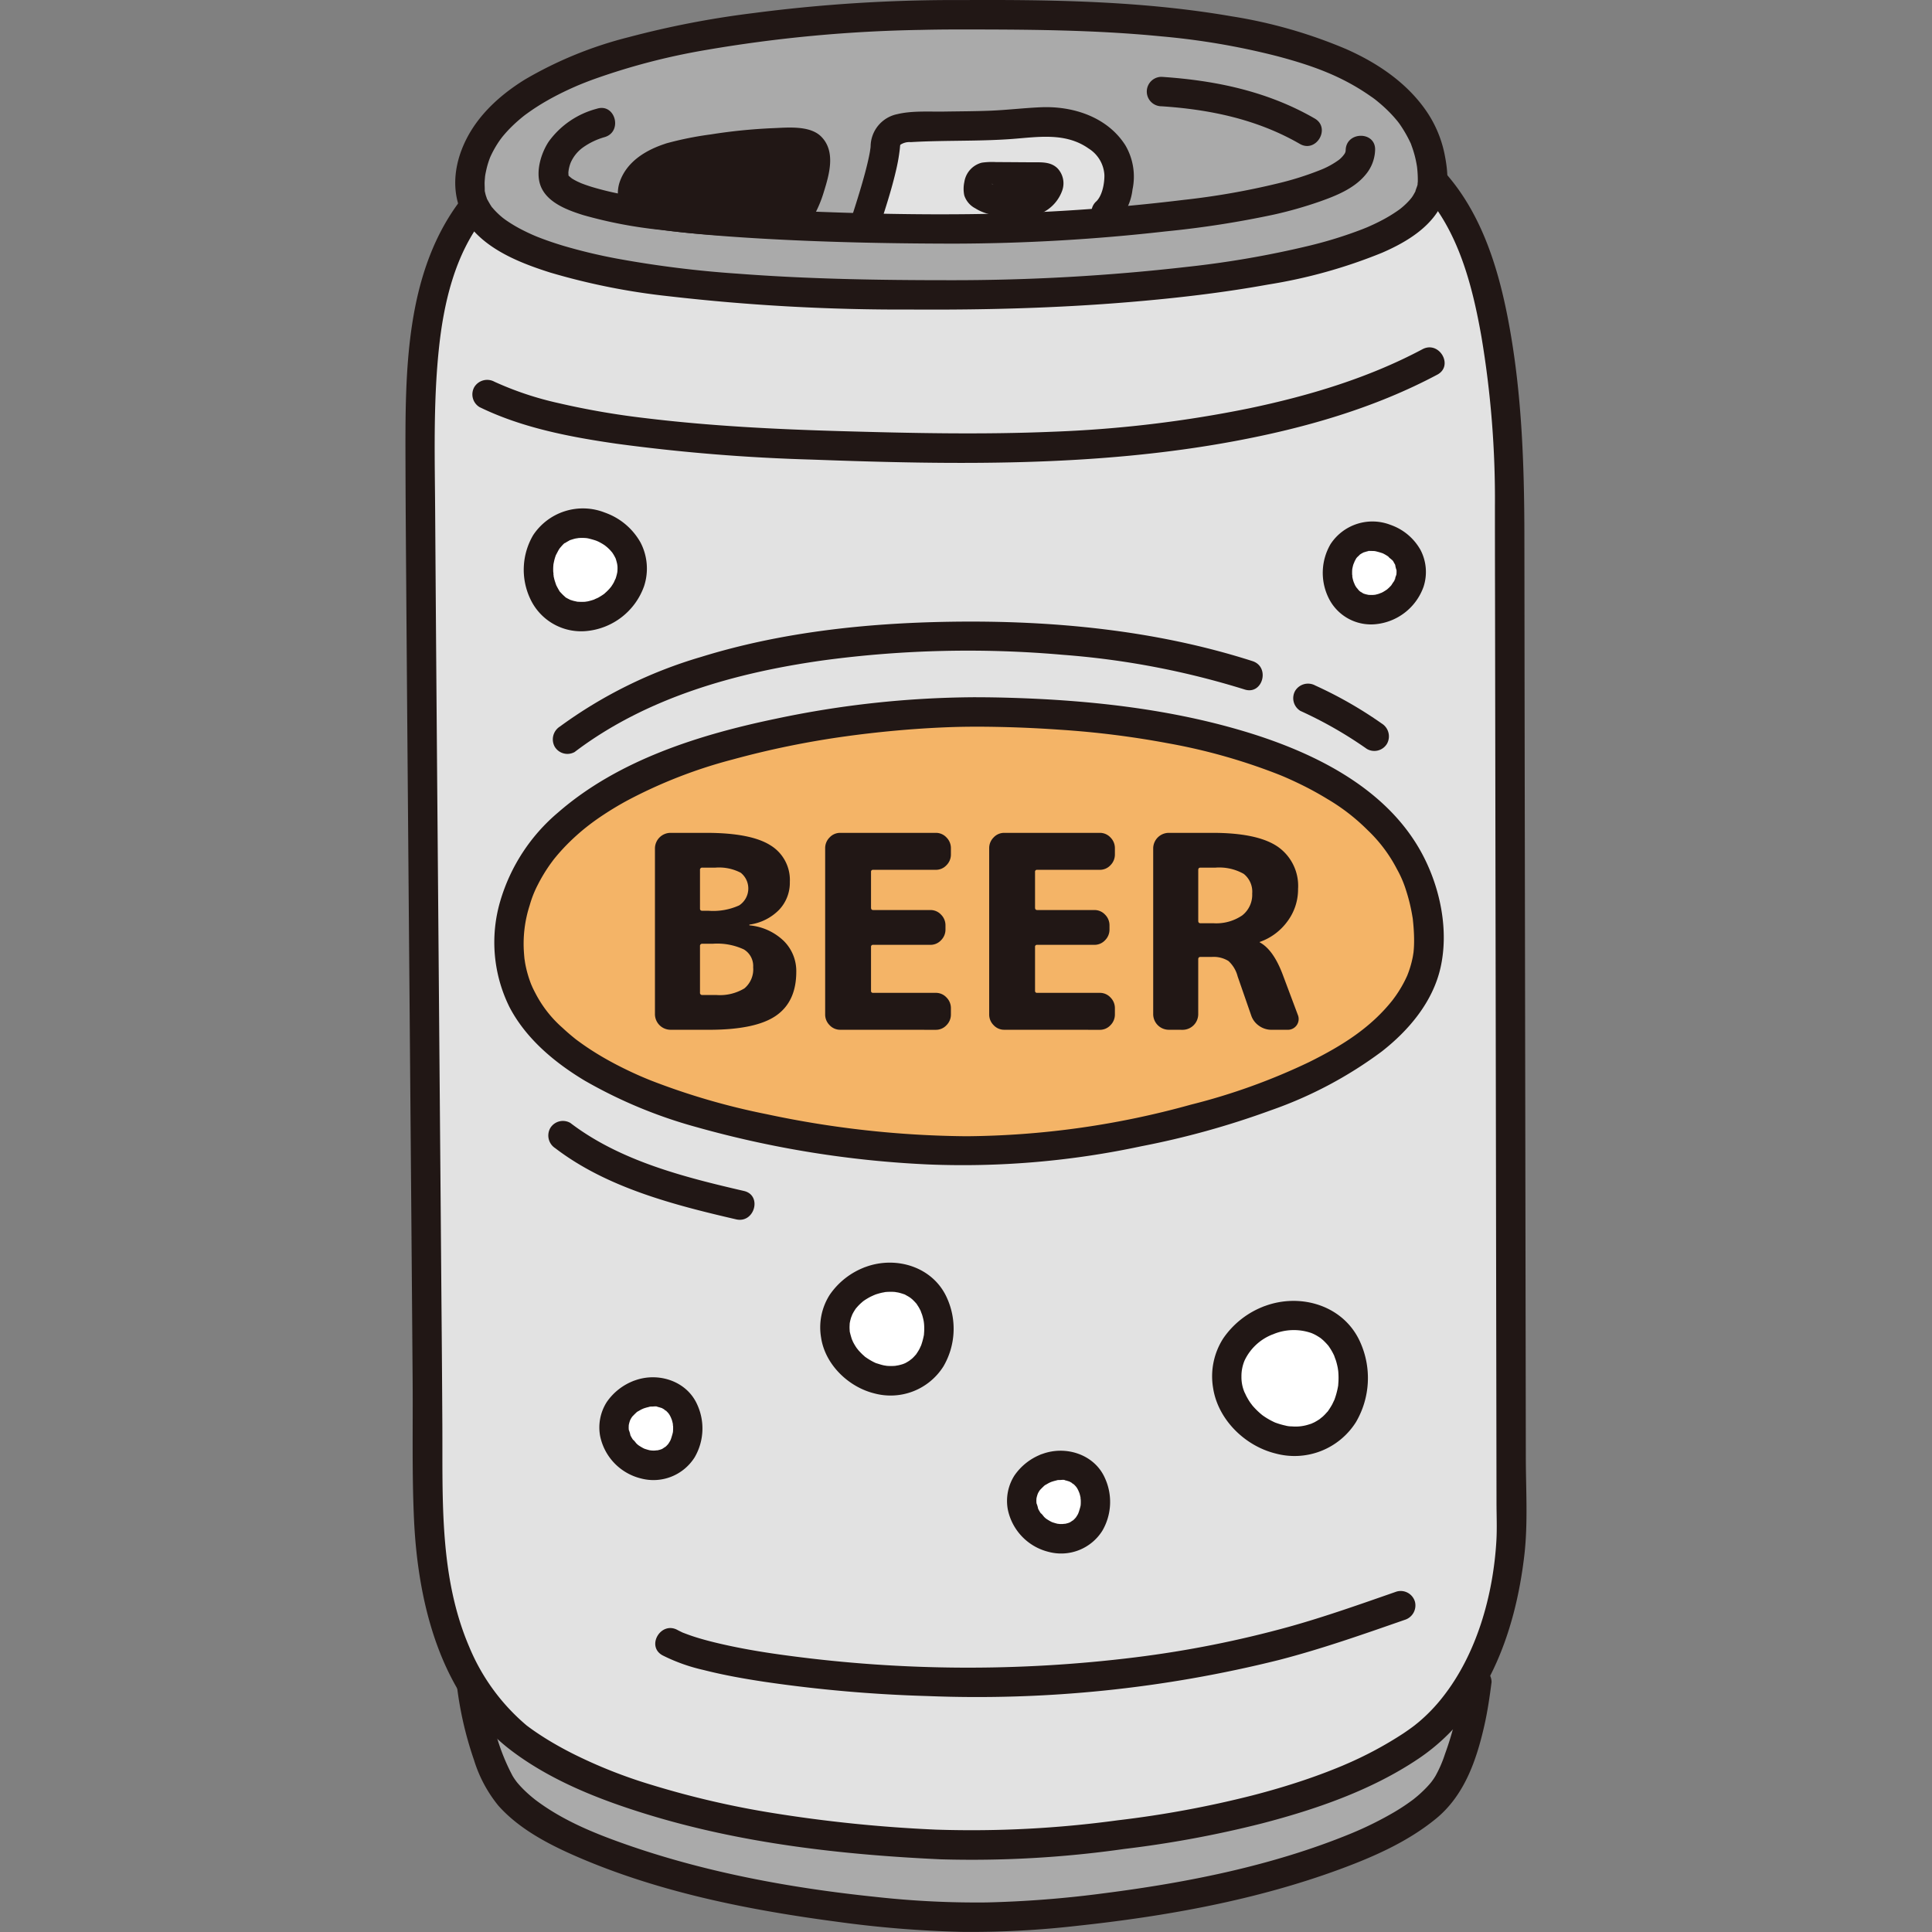 <!DOCTYPE svg PUBLIC "-//W3C//DTD SVG 1.1//EN" "http://www.w3.org/Graphics/SVG/1.1/DTD/svg11.dtd">
<!-- Uploaded to: SVG Repo, www.svgrepo.com, Transformed by: SVG Repo Mixer Tools -->
<svg width="800px" height="800px" viewBox="-66.13 0 315.112 315.112" xmlns="http://www.w3.org/2000/svg" fill="#000000">
<rect x="-66.13" y="0" width="315.112" height="315.112" fill="#808080" stroke="none"/>
<g id="SVGRepo_bgCarrier" stroke-width="0"/>
<g id="SVGRepo_tracerCarrier" stroke-linecap="round" stroke-linejoin="round"/>
<g id="SVGRepo_iconCarrier">
<defs>
<style>.a{fill:#aaa;}.b{fill:#211715;}.c{fill:#e2e2e2;}.d{fill:#f4b467;}.e{fill:#ffffff;}</style>
</defs>
<path class="a" d="M10.724,274.355a50.634,50.634,0,0,0,4.018,15.22c6.056,14.445,53.427,23.138,78,23.138s71.94-8.693,78-23.138a50.634,50.634,0,0,0,4.018-15.22"/>
<path class="b" d="M8.324,274.355a58.184,58.184,0,0,0,2.855,12.7,21.956,21.956,0,0,0,3.977,7.454c3.461,3.892,8.436,6.435,13.148,8.459,13.342,5.733,27.916,8.6,42.251,10.493a178.239,178.239,0,0,0,20.156,1.629,151.283,151.283,0,0,0,18.8-.981c14.476-1.549,29.173-4.177,42.872-9.225,5.537-2.041,11.086-4.483,15.687-8.246,4.648-3.8,6.62-9.548,7.912-15.26.524-2.319.861-4.671,1.166-7.027a2.411,2.411,0,0,0-2.4-2.4,2.461,2.461,0,0,0-2.4,2.4,52.7,52.7,0,0,1-2.808,11.764A19.85,19.85,0,0,1,168,289.657q-.173.288-.363.564c-.089.131-.511.685-.137.211-.3.38-.617.744-.95,1.094-.353.371-.724.726-1.1,1.067-.2.179-.4.353-.608.524-.106.088-.212.173-.318.26-.345.283.132-.1-.091.075a33.9,33.9,0,0,1-3.066,2.053,57.047,57.047,0,0,1-7.189,3.563c-12.724,5.225-26.621,7.983-40.218,9.723a176.333,176.333,0,0,1-19.191,1.5,149.808,149.808,0,0,1-18.179-.915c-13.839-1.439-27.834-4.021-40.976-8.671-5.087-1.8-10.24-3.921-14.647-7.32.346.266-.14-.118-.246-.206-.207-.17-.412-.345-.613-.523-.408-.361-.8-.738-1.179-1.133-.333-.35-.651-.715-.95-1.094.328.415-.027-.05-.138-.211q-.189-.276-.363-.564a33.495,33.495,0,0,1-3.275-9.2,60.292,60.292,0,0,1-1.075-6.1,2.478,2.478,0,0,0-2.4-2.4,2.413,2.413,0,0,0-2.4,2.4Z"/>
<path class="c" d="M11.267,33.6C2.406,44.438,2.406,61.526,2.406,74.71c0,15.939,1.225,150.161,1.225,160.651,0,10.387-.008,16.317,1.573,24.285s4.929,15.769,10.657,21.53c5.224,5.255,24.781,18.3,76.309,19.861,51.539-1.556,71.1-14.606,76.322-19.861,5.727-5.761,9.075-13.561,10.656-21.53a74.122,74.122,0,0,0,1.205-8.605v-2.763c0-8.641-.259-154.158-.259-166.165a162.663,162.663,0,0,0-2-26.138c-1.495-9.2-4.158-19.645-10.575-26.505"/>
<path class="b" d="M9.57,31.906c-9.832,12.2-9.6,29.13-9.563,44,.016,6.383.069,12.767.115,19.151q.114,15.766.245,31.532.15,18.519.306,37.036.145,17.6.291,35.2.108,13.234.208,26.469c.054,7.506-.123,15.051.224,22.545.636,13.721,4.343,28.9,15.8,37.627,6.49,4.94,14.4,8.045,22.13,10.427,15.47,4.767,31.829,6.622,47.945,7.364a176.3,176.3,0,0,0,29.96-1.688,176.989,176.989,0,0,0,22.429-4.158c8.869-2.306,17.944-5.431,25.6-10.59,11.034-7.436,15.758-20.418,17.236-33.2.6-5.194.247-10.65.239-15.876q-.018-12.806-.04-25.61-.029-16.971-.056-33.941l-.06-36.179q-.027-16.179-.052-32.358Q182.515,98.6,182.5,87.56c-.014-12.049-.426-24.064-2.752-35.93-1.68-8.568-4.51-17.314-10.532-23.857-2.1-2.278-5.484,1.123-3.394,3.394,5.914,6.425,8.207,15.431,9.682,23.811a159.628,159.628,0,0,1,2.191,27.588q0,7.621.019,15.242.021,13.957.044,27.913.027,17.316.056,34.632.03,17.632.059,35.264.024,15.124.049,30.249.015,9.569.029,19.138c0,2.077.1,4.2-.017,6.271-.517,8.894-3.194,18.5-8.788,25.566a27.454,27.454,0,0,1-3.848,4c-.215.181-.438.353-.654.533-.377.313.19-.141.087-.064-.142.105-.281.213-.423.318-.516.384-1.044.754-1.579,1.112a61.394,61.394,0,0,1-9.607,5.12c-.548.24-.118.055-.437.187q-.364.151-.729.3-.866.351-1.737.684-1.812.692-3.649,1.311c-2.793.943-5.625,1.771-8.48,2.506A169.538,169.538,0,0,1,116.2,296.89a176.651,176.651,0,0,1-29.677,1.525,230.028,230.028,0,0,1-26.826-2.745,146.44,146.44,0,0,1-19.616-4.576,79.753,79.753,0,0,1-12.857-5.105c-1.542-.782-3.054-1.624-4.518-2.544q-.912-.575-1.8-1.191-.386-.27-.765-.549c-.112-.083-.222-.168-.334-.25-.509-.374.18.151-.012-.008a33.544,33.544,0,0,1-9.389-12.832c-4.9-11.438-4.321-24.062-4.388-36.229q-.056-10.021-.146-20.043-.125-15.837-.259-31.676-.151-18.266-.3-36.532-.143-17.243-.279-34.486-.1-12.981-.187-25.962c-.054-8.829-.322-17.724.577-26.516C6.2,49.54,8.045,41.4,12.964,35.3a2.472,2.472,0,0,0,0-3.394,2.417,2.417,0,0,0-3.394,0Z"/>
<path class="a" d="M89.78,2.407C71.731,2.407,10.5,4.865,10.5,30.417,10.5,48.1,70.36,48.1,89.008,48.1c22.638,0,78.51-2.971,78.51-18.634C167.518,1.234,109.879,2.407,89.78,2.407Z"/>
<path class="b" d="M89.78.007A252.4,252.4,0,0,0,56.662,2.145,151.268,151.268,0,0,0,36.388,6.068a64.5,64.5,0,0,0-16.933,6.92c-4.44,2.756-8.371,6.452-10.278,11.41-1.7,4.413-1.483,9.229,1.638,12.906,3.17,3.735,8.265,5.714,12.8,7.151A109.319,109.319,0,0,0,42.9,48.311a330.6,330.6,0,0,0,39.38,2.175c11.966.082,23.919-.224,35.848-1.221,7.546-.631,15.091-1.5,22.545-2.85a84.319,84.319,0,0,0,18.636-5.2c4.1-1.781,8.5-4.423,10.115-8.84.835-2.29.515-4.969.044-7.3a19.141,19.141,0,0,0-3-7.02c-3.2-4.618-7.988-7.821-13.066-10.062a79.55,79.55,0,0,0-18.693-5.338C122.074.472,109.205.026,96.408,0,94.2,0,91.99.006,89.78.007c-3.088,0-3.093,4.8,0,4.8,11.18,0,22.359.027,33.5,1.124a118.138,118.138,0,0,1,18.944,3.242c5.612,1.491,10.461,3.2,15.206,6.531a12.436,12.436,0,0,1,1.186.892c.474.389.935.795,1.378,1.219s.852.846,1.25,1.295c.175.2.345.4.513.6,0,0,.4.507.178.219-.2-.259.129.176.165.227a20.577,20.577,0,0,1,1.8,3.1c.237.5-.058-.222.169.417.087.247.179.493.26.742a17.278,17.278,0,0,1,.487,1.832c.062.3.115.6.164.9.075.462.01.067,0-.023.016.138.033.277.045.415a17.536,17.536,0,0,1,.092,2.062c-.006.176-.034.356-.033.531,0-.722.041-.189-.03.076-.077.289-.547,1.44-.2.739a10.487,10.487,0,0,1-.556,1.014c-.116.178-.24.349-.365.52.366-.5-.012,0-.184.189a12.3,12.3,0,0,1-.99.974c-.162.143-.33.279-.5.418-.32.268.041-.029.092-.068q-.2.154-.412.3a23.634,23.634,0,0,1-2.843,1.716c-.539.28-1.088.544-1.642.794-.257.116-.515.23-.774.34.4-.168-.478.19-.636.252a69.208,69.208,0,0,1-8.456,2.637,157.94,157.94,0,0,1-20.152,3.5A335.6,335.6,0,0,1,88.706,45.7c-11.521,0-23.048-.184-34.539-1.066a174.127,174.127,0,0,1-19.616-2.444,87.354,87.354,0,0,1-8.672-2.064c-1.312-.392-2.612-.824-3.89-1.315-.261-.1-.52-.2-.78-.309-.428-.172-.081-.032,0,0q-.233-.1-.464-.2-.851-.377-1.679-.8A22.793,22.793,0,0,1,16.3,35.845c-.178-.126-.6-.458-.181-.122-.21-.167-.419-.337-.621-.514a12.725,12.725,0,0,1-.992-.965c-.15-.164-.289-.336-.435-.5.129.148.168.268-.1-.147-.228-.355-.426-.716-.633-1.081-.317-.559.08.369-.055-.116-.054-.2-.135-.384-.19-.579-.05-.175-.086-.352-.129-.528-.028-.11-.033-.226-.061-.335-.07-.272.006.575.026.16.023-.482-.037-.973-.013-1.459.013-.281.043-.56.064-.841.006-.085.061-.485.013-.14-.051.373.043-.243.057-.315.1-.5.208-1,.352-1.5q.114-.389.248-.769c.05-.14.106-.279.156-.42.154-.43-.125.266,0,0a16.813,16.813,0,0,1,1.656-2.9c.089-.125.533-.693.18-.252q.263-.329.538-.648.594-.686,1.246-1.318c.4-.389.813-.762,1.239-1.123q.345-.293.7-.574c.072-.057.361-.273,0,0,.165-.124.33-.247.5-.368a35.444,35.444,0,0,1,3.24-2.08c1.185-.677,2.4-1.294,3.643-1.866q.482-.222.967-.434c.181-.079.363-.159.546-.236-.1.041-.359.149.09-.036q1.014-.417,2.042-.8A107.589,107.589,0,0,1,48.943,8.165,228.4,228.4,0,0,1,84.1,4.877q2.838-.067,5.676-.07C92.869,4.806,92.874.006,89.78.007Z"/>
<path class="b" d="M123.314,17.333c7.915.519,15.633,2.135,22.562,6.139,2.68,1.548,5.1-2.6,2.423-4.145-7.679-4.437-16.216-6.219-24.985-6.794a2.4,2.4,0,1,0,0,4.8Z"/>
<path class="b" d="M12.1,66.408c6.957,3.39,14.755,4.87,22.358,5.967a300.891,300.891,0,0,0,31.879,2.587c22.981.847,46.223,1.214,68.921-3.016,11.4-2.124,22.765-5.368,33.038-10.84,2.727-1.453.305-5.6-2.423-4.145-8.795,4.685-18.46,7.577-28.179,9.621a196.044,196.044,0,0,1-32.082,3.833c-11.556.488-23.176.23-34.734-.1-10.617-.307-21.255-.839-31.8-2.123A127.6,127.6,0,0,1,25,65.756a52.516,52.516,0,0,1-10.481-3.493,2.463,2.463,0,0,0-3.284.861,2.423,2.423,0,0,0,.861,3.284Z"/>
<path class="c" d="M114.27,34.635c1.629-1.241,2.945-6.038,1.523-8.936s-4.462-4.733-7.6-5.481-6.751-.1-9.973.1c-6.857.41-10.412.111-16.7.52-1.521.1-3.228,1.084-3.238,2.608-.021,2.963-2.4,10.177-3.545,13.716"/>
<path class="b" d="M115.967,36.332a9.1,9.1,0,0,0,2.615-5.409,10.11,10.11,0,0,0-1.172-7.241c-2.935-4.6-8.507-6.406-13.732-6.19-2.814.116-5.611.461-8.428.567-2.466.092-4.934.1-7.4.138s-5.221-.159-7.623.419a5.428,5.428,0,0,0-4.358,5.236c-.008.151-.024.3-.041.454.047-.427-.065.393-.064.388-.094.542-.209,1.081-.332,1.617-.267,1.168-.581,2.325-.911,3.476-.649,2.26-1.374,4.5-2.095,6.733-.951,2.947,3.682,4.209,4.628,1.276,1.105-3.423,2.252-6.852,3.043-10.365.167-.743.31-1.49.416-2.245.057-.406.117-.814.147-1.223.042-.563.172-.474-.1-.235a2.65,2.65,0,0,1,1.847-.547q1.706-.1,3.415-.143c4.275-.116,8.554-.05,12.823-.351,4.377-.309,8.948-1.176,12.785,1.537A5.453,5.453,0,0,1,114,28.57c.016,1.6-.453,3.555-1.425,4.368a2.418,2.418,0,0,0,0,3.394,2.452,2.452,0,0,0,3.394,0Z"/>
<path class="b" d="M101.2,30.55a36.171,36.171,0,0,1-3.91-.1q-.144-.015-.288-.033l.352.045a3.21,3.21,0,0,0-.561-.1,7.939,7.939,0,0,1-.933-.254c-.274-.1-.33-.253.078.045-.133-.1-.318-.154-.461-.239a3.5,3.5,0,0,0-.32-.209q.472.377.19.138c-.063-.056-.123-.114-.182-.175l.618,1.059c-.061-.324.047.729.044.3,0-.1,0-.209,0-.314a1.169,1.169,0,0,0,.008-.144c-.028-.256-.026.474-.058.392-.039-.1.077-.289.088-.4.008-.074.129-.323-.052.1-.17.391-.072.146-.016.06.229-.352-.243.281-.143.173.182-.2-.5.317-.258.193.216-.11-.406.154-.345.134.1-.032.28-.051-.106,0-.469.057-.039.021.07.021,1.572-.011,3.146.012,4.718.022q1.2.008,2.4.013l1.11,0c.15,0,.3,0,.448,0a1.8,1.8,0,0,0,.22,0c.242-.025-.6-.091-.378-.048.4.078-.528-.293-.259-.123s-.5-.423-.282-.212c-.567-.542-.353-.507-.268-.334.046.092-.251-.64-.18-.429.121.364-.015-.706-.035-.31s.158-.6.053-.308a2.281,2.281,0,0,0-.062.233c-.1.415.137-.269.094-.212-.072.095-.119.224-.184.325-.026.04-.057.08-.081.121-.155.279.2-.251.2-.245-.025.094-.208.238-.278.308-.1.1-.227.184-.318.289-.02.024.467-.326.269-.208-.079.047-.152.107-.23.156-.127.08-.261.146-.393.218-.306.168.56-.179.1-.049-.146.041-.309.068-.451.117-.212.074.354-.041.345-.042a3.147,3.147,0,0,0-.362.019,2.4,2.4,0,0,0,0,4.8,6.422,6.422,0,0,0,5.9-4.242,3.546,3.546,0,0,0-.76-3.647c-1.091-1.072-2.552-.98-3.963-.985-1.384,0-2.769-.016-4.153-.024q-.954-.006-1.908-.009a11.533,11.533,0,0,0-2.335.1,3.847,3.847,0,0,0-2.836,3.144,5.3,5.3,0,0,0-.013,2.18,3.651,3.651,0,0,0,1.814,2.126c2.408,1.525,5.522,1.361,8.255,1.357a2.4,2.4,0,0,0,0-4.8Z"/>
<path class="b" d="M43.241,25.682c3.688-1.106,15.471-3,21.8-2.232,1.613.2,2.263,2.256,1.564,4.814-1.082,3.961-1.377,4.838-3.537,8.036-4.745-.052-16.948-.284-23.778-1.606a3.533,3.533,0,0,1-1.991-1.827c-.735-1.313.005-3.141.934-4.246A11.185,11.185,0,0,1,43.241,25.682Z"/>
<path class="b" d="M43.88,28a65.593,65.593,0,0,1,16.28-2.3,35.617,35.617,0,0,1,4.2.086c.411.037.425-.123.158-.03-.343.121.041-.417-.055.049-.041.2.014.981-.075,1.428a20.04,20.04,0,0,1-3.394,7.863L63.063,33.9c-5.355-.06-10.717-.217-16.056-.647-1.457-.118-2.913-.254-4.362-.439-.847-.108-2.309-.066-2.949-.641a.994.994,0,0,1-.289-.693,2.446,2.446,0,0,1,.755-1.425A8.411,8.411,0,0,1,43.88,28c2.937-.922,1.682-5.558-1.277-4.628-3.211,1.008-6.371,2.841-7.6,6.14a5.726,5.726,0,0,0,4.213,7.605,122.368,122.368,0,0,0,17.651,1.459q1.815.055,3.632.09c1.137.021,2.768.3,3.78-.29,1.079-.631,1.87-2.332,2.453-3.405a19.773,19.773,0,0,0,1.481-3.588c.888-2.853,2.034-6.666-.41-9.109-1.875-1.873-5.541-1.454-7.977-1.366a88.752,88.752,0,0,0-10.04,1.018A54.093,54.093,0,0,0,42.6,23.368C39.646,24.237,40.905,28.871,43.88,28Z"/>
<path class="b" d="M31.244,17.727a14.091,14.091,0,0,0-7.862,5.344c-1.253,1.877-2.143,4.812-1.407,7.042.951,2.882,4.409,4.152,7.026,4.971a73.125,73.125,0,0,0,12.744,2.421c5.365.674,10.762,1.085,16.159,1.4,10.489.606,21,.819,31.508.833a311.318,311.318,0,0,0,34.613-2,158.684,158.684,0,0,0,17.712-2.759,67.128,67.128,0,0,0,7.364-2.1c2.671-.939,5.635-2.124,7.485-4.372a6.547,6.547,0,0,0,1.567-4.044c.107-3.09-4.693-3.085-4.8,0a1.1,1.1,0,0,1-.186.625,4.513,4.513,0,0,1-.894.966,13.5,13.5,0,0,1-2.919,1.619,49.714,49.714,0,0,1-7.061,2.238,121.162,121.162,0,0,1-15.441,2.7A318.845,318.845,0,0,1,92.9,34.916c-9.438.136-18.9-.089-28.33-.484-9.742-.408-19.7-.911-29-2.7a48.561,48.561,0,0,1-5.2-1.253q-1.018-.315-2.007-.713c.615.248-.166-.084-.375-.188-.258-.13-.513-.268-.759-.419-.307-.19-.7-.632-.239-.133a4.036,4.036,0,0,0-.49-.462c-.32-.238.226.277.139.191a.753.753,0,0,1-.143-.226c-.185-.534.157.6.015-.012-.053-.231-.06.519.044.314.085-.167,0-.567.023-.761a5.736,5.736,0,0,1,.369-1.533,6.046,6.046,0,0,1,1.988-2.473,11.533,11.533,0,0,1,3.59-1.712c2.943-.908,1.688-5.543-1.276-4.629Z"/>
<path class="d" d="M92.643,116.122C75.4,116.122,16.9,121.414,16.9,154.3c0,27.712,57.189,33.415,75,33.415,21.627,0,75-9.616,75-34.157C166.909,118.912,111.843,116.122,92.643,116.122Z"/>
<path class="b" d="M92.643,113.722a159.515,159.515,0,0,0-32.149,3.488c-12.527,2.6-25.761,6.739-35.579,15.29a29.938,29.938,0,0,0-9.457,14.486,23.794,23.794,0,0,0,1.5,17.254c2.679,5.15,7.354,9.054,12.257,12a77.656,77.656,0,0,0,18.26,7.595,167.473,167.473,0,0,0,37.846,6.091A139.166,139.166,0,0,0,120,186.96a137.07,137.07,0,0,0,21.123-5.861,67.424,67.424,0,0,0,18.115-9.6c4.42-3.455,8.316-8.071,9.582-13.662,1.37-6.051-.019-12.864-2.853-18.3-5.906-11.33-18.626-17.244-30.347-20.6-11.861-3.4-24.335-4.731-36.638-5.116q-3.168-.1-6.337-.1c-3.089,0-3.094,4.8,0,4.8q7.074,0,14.139.5a147.408,147.408,0,0,1,17.51,2.193,95.354,95.354,0,0,1,18.342,5.195c.6.245.977.406,1.746.755q1.08.489,2.139,1.019,1.968.987,3.849,2.135a32.763,32.763,0,0,1,6.559,5.073,23.916,23.916,0,0,1,4.788,6.371,17.657,17.657,0,0,1,1.477,3.434,28.591,28.591,0,0,1,1.042,4.3,5.32,5.32,0,0,1,.095.717q.055.5.093,1.01c.064.847.1,1.7.085,2.55a16.924,16.924,0,0,1-.125,1.842c.067-.54-.042.209-.07.36q-.093.493-.216.98a16.633,16.633,0,0,1-.535,1.721c-.047.126-.1.25-.144.375-.231.6.134-.288-.031.075-.139.307-.282.612-.436.913q-.42.82-.916,1.6c-.167.264-.341.523-.519.779-.1.149-.648.876-.379.531-3.644,4.676-8.386,7.613-13.737,10.272a101.709,101.709,0,0,1-19.31,6.953,140.089,140.089,0,0,1-36.611,5.149,161.685,161.685,0,0,1-32.554-3.594,112.826,112.826,0,0,1-18.867-5.49c-1.335-.533-2.519-1.05-3.994-1.762-1.365-.66-2.707-1.367-4.014-2.134-1.215-.714-2.4-1.478-3.543-2.305-.708-.513-.644-.461-1.306-1.006q-.808-.664-1.573-1.381A19.211,19.211,0,0,1,21.2,162q-.239-.447-.453-.9c-.064-.137-.355-.83-.162-.352a18.715,18.715,0,0,1-.63-1.815q-.256-.883-.424-1.791c-.026-.143-.152-1.038-.087-.491-.042-.349-.074-.7-.1-1.05a20.35,20.35,0,0,1,.929-7.976,17.206,17.206,0,0,1,1.31-3.309,26.075,26.075,0,0,1,2.1-3.462c.081-.112.6-.809.352-.485.181-.233.368-.463.557-.69q.716-.858,1.492-1.664a35.855,35.855,0,0,1,3.02-2.786,38.289,38.289,0,0,1,3.217-2.35q1.881-1.242,3.866-2.318a79.281,79.281,0,0,1,17.171-6.685,144.911,144.911,0,0,1,18.613-3.8c.142-.02.966-.133.558-.079q.533-.07,1.065-.138,1.1-.141,2.208-.267,2.053-.236,4.112-.423,3.591-.327,7.193-.5c1.845-.087,3.691-.141,5.538-.143C95.731,118.52,95.736,113.72,92.643,113.722Z"/>
<path class="b" d="M24.469,187.3c8.415,6.423,19.328,9.232,29.468,11.579,3.006.695,4.29-3.932,1.276-4.629-9.781-2.263-20.2-4.9-28.322-11.1a2.413,2.413,0,0,0-3.283.861,2.46,2.46,0,0,0,.861,3.284Z"/>
<path class="b" d="M145.977,115.954a67.181,67.181,0,0,1,10.838,6.2,2.409,2.409,0,0,0,3.283-.861,2.463,2.463,0,0,0-.861-3.283,67.1,67.1,0,0,0-10.837-6.2,2.459,2.459,0,0,0-3.284.861,2.43,2.43,0,0,0,.861,3.284Z"/>
<path class="b" d="M27.618,122.635C39.3,113.782,53.86,109.706,68.185,107.7a176.781,176.781,0,0,1,39.024-.9,133.24,133.24,0,0,1,29.663,5.657c2.948.946,4.211-3.687,1.276-4.629-15.879-5.095-32.862-6.689-49.478-6.417-13.613.223-27.428,1.7-40.471,5.742a74.39,74.39,0,0,0-23,11.342,2.478,2.478,0,0,0-.861,3.283,2.416,2.416,0,0,0,3.284.861Z"/>
<path class="b" d="M43.2,167.956a2.554,2.554,0,0,1-2.507-2.508v-27.1a2.554,2.554,0,0,1,2.507-2.508h5.852q7.216,0,10.428,2a6.614,6.614,0,0,1,3.213,6.006,6.4,6.4,0,0,1-1.761,4.554,8.322,8.322,0,0,1-4.8,2.4c-.029,0-.044.029-.044.088,0,.029.029.044.088.044a9.25,9.25,0,0,1,5.544,2.552,6.908,6.908,0,0,1,2.024,5.016q0,4.884-3.322,7.172t-10.934,2.288Zm4.84-26.048V148.2c0,.235.133.352.4.352h1.056a10.222,10.222,0,0,0,4.928-.88,3.289,3.289,0,0,0,.264-5.324,7.652,7.652,0,0,0-4.135-.836H48.435A.35.35,0,0,0,48.039,141.908Zm0,12.408v7.568a.35.35,0,0,0,.4.4h2.244a7.722,7.722,0,0,0,4.6-1.078,4.049,4.049,0,0,0,1.429-3.454,3.153,3.153,0,0,0-1.518-2.9,10.3,10.3,0,0,0-5.082-.924H48.435A.35.35,0,0,0,48.039,154.316Z"/>
<path class="b" d="M70.919,167.956a2.335,2.335,0,0,1-1.738-.748,2.444,2.444,0,0,1-.726-1.76v-27.1a2.444,2.444,0,0,1,.726-1.76,2.335,2.335,0,0,1,1.738-.748H86.5a2.335,2.335,0,0,1,1.738.748,2.444,2.444,0,0,1,.726,1.76v1.012a2.444,2.444,0,0,1-.726,1.76,2.335,2.335,0,0,1-1.738.748H76.287a.311.311,0,0,0-.352.351v5.809q0,.4.352.4h9.328a2.337,2.337,0,0,1,1.738.748,2.444,2.444,0,0,1,.726,1.76v.66a2.444,2.444,0,0,1-.726,1.76,2.337,2.337,0,0,1-1.738.748H76.287a.311.311,0,0,0-.352.352v7.128a.311.311,0,0,0,.352.352H86.5a2.335,2.335,0,0,1,1.738.748,2.444,2.444,0,0,1,.726,1.76v1.012a2.444,2.444,0,0,1-.726,1.76,2.335,2.335,0,0,1-1.738.748Z"/>
<path class="b" d="M97.671,167.956a2.337,2.337,0,0,1-1.739-.748,2.443,2.443,0,0,1-.725-1.76v-27.1a2.443,2.443,0,0,1,.725-1.76,2.337,2.337,0,0,1,1.739-.748h15.575a2.337,2.337,0,0,1,1.739.748,2.449,2.449,0,0,1,.726,1.76v1.012a2.449,2.449,0,0,1-.726,1.76,2.337,2.337,0,0,1-1.739.748H103.038a.31.31,0,0,0-.351.351v5.809c0,.264.116.4.351.4h9.328a2.339,2.339,0,0,1,1.739.748,2.443,2.443,0,0,1,.725,1.76v.66a2.443,2.443,0,0,1-.725,1.76,2.339,2.339,0,0,1-1.739.748h-9.328a.31.31,0,0,0-.351.352v7.128a.31.31,0,0,0,.351.352h10.208a2.337,2.337,0,0,1,1.739.748,2.449,2.449,0,0,1,.726,1.76v1.012a2.449,2.449,0,0,1-.726,1.76,2.337,2.337,0,0,1-1.739.748Z"/>
<path class="b" d="M124.466,167.956a2.555,2.555,0,0,1-2.508-2.508v-27.1a2.555,2.555,0,0,1,2.508-2.508h7.172q7.347,0,10.648,2.266a7.787,7.787,0,0,1,3.3,6.886,8.715,8.715,0,0,1-1.716,5.258,9.427,9.427,0,0,1-4.488,3.365.039.039,0,0,0-.044.045.078.078,0,0,0,.088.088q2.156,1.232,3.652,5.192l2.508,6.688a1.755,1.755,0,0,1-1.628,2.332h-2.684a3.48,3.48,0,0,1-2.068-.66,3.371,3.371,0,0,1-1.276-1.716l-2.2-6.336a5.113,5.113,0,0,0-1.5-2.509,4.564,4.564,0,0,0-2.728-.659h-1.848q-.352,0-.352.4v8.976a2.555,2.555,0,0,1-2.508,2.508Zm4.84-26.048v8.272c0,.263.117.4.352.4h2.112a7.5,7.5,0,0,0,4.708-1.276,4.274,4.274,0,0,0,1.628-3.565,3.709,3.709,0,0,0-1.386-3.211,8.085,8.085,0,0,0-4.642-1.012h-2.42Q129.306,141.512,129.306,141.908Z"/>
<path class="b" d="M161.7,259.572c-5.8,2.021-11.587,4.079-17.507,5.735a175.435,175.435,0,0,1-25.205,5.013,221.361,221.361,0,0,1-56.53-.275c-3.736-.491-7.468-1.1-11.14-1.954-1.461-.338-2.916-.715-4.343-1.18-.575-.188-1.142-.4-1.706-.616-.328-.127.4.2-.221-.1-.232-.114-.463-.225-.689-.347-2.718-1.47-5.144,2.672-2.423,4.144a29,29,0,0,0,6.68,2.385c3.268.832,6.6,1.424,9.929,1.926a227.333,227.333,0,0,0,26.636,2.326,203.26,203.26,0,0,0,57.306-5.888c6.954-1.8,13.712-4.177,20.489-6.538a2.459,2.459,0,0,0,1.676-2.952,2.421,2.421,0,0,0-2.952-1.676Z"/>
<path class="e" d="M160.053,87.931a6.071,6.071,0,0,0-5.678.509c-3.536,2.5-3.078,8.979,1.122,10.643,4.536,1.639,9.4-2.587,8.425-6.965A6.074,6.074,0,0,0,160.053,87.931Z"/>
<path class="e" d="M140.795,215.34a10.4,10.4,0,0,1,9.728.871c6.06,4.289,5.276,15.386-1.921,18.238-7.773,2.808-16.109-4.434-14.437-11.935A10.4,10.4,0,0,1,140.795,215.34Z"/>
<path class="e" d="M75.662,208.955a8.566,8.566,0,0,1,8.009.717c4.989,3.531,4.343,12.666-1.582,15.014-6.4,2.312-13.261-3.65-11.884-9.825A8.562,8.562,0,0,1,75.662,208.955Z"/>
<path class="e" d="M38.013,227.478a6.071,6.071,0,0,1,5.678.509c3.537,2.5,3.079,8.979-1.121,10.644-4.537,1.638-9.4-2.588-8.425-6.966A6.07,6.07,0,0,1,38.013,227.478Z"/>
<path class="e" d="M31.917,85.931a7.715,7.715,0,0,0-7.216.646c-4.5,3.181-3.913,11.413,1.425,13.529,5.766,2.083,11.949-3.289,10.709-8.853A7.716,7.716,0,0,0,31.917,85.931Z"/>
<path class="e" d="M104.5,239.459a6.074,6.074,0,0,1,5.678.509c3.536,2.5,3.078,8.979-1.122,10.644-4.536,1.638-9.4-2.588-8.425-6.966A6.074,6.074,0,0,1,104.5,239.459Z"/>
<path class="b" d="M160.691,85.617a8.162,8.162,0,0,0-9.8,3.119,9.282,9.282,0,0,0-.4,8.634,7.69,7.69,0,0,0,7.675,4.443,9.239,9.239,0,0,0,7.892-6.126,7.755,7.755,0,0,0-.5-5.987,8.96,8.96,0,0,0-4.869-4.083,2.408,2.408,0,0,0-2.952,1.676,2.47,2.47,0,0,0,1.676,2.952c-.62-.247-.1-.042.02.019.145.071.288.148.428.229s.276.168.409.259l.132.092q.312.23-.1-.081c.1.191.432.39.58.549l.107.118q.249.3-.074-.116c.123.052.284.415.35.529a2.4,2.4,0,0,1,.222.422c-.013.014-.2-.581-.058-.13a4.153,4.153,0,0,0,.237.916l-.046-.344c.011.1.018.2.023.293.008.145.009.29,0,.436,0,.1-.013.191-.018.288q-.041.391.031-.212c-.016.095-.034.188-.055.281a4.2,4.2,0,0,0-.249.819c-.018-.343.2-.414.04-.114-.057.1-.107.213-.166.318a6.734,6.734,0,0,0-.473.723l.195-.258c-.061.074-.125.148-.189.22q-.171.189-.356.366c-.088.084-.182.162-.27.245-.377.358.456-.3.025-.012-.244.166-.486.329-.746.471-.108.059-.219.11-.328.167-.367.192-.1-.1.1-.038-.063-.02-.35.124-.42.146-.189.059-.381.109-.574.149s-.612.014.048.01c-.1,0-.2.02-.3.027a8.634,8.634,0,0,1-.91-.01c-.54-.023.555.132.026,0-.154-.038-.308-.065-.461-.107-.1-.028-.2-.066-.306-.093-.486-.127.531.275-.048-.024-.22-.113-.419-.29-.64-.393.5.234.305.248.1.069-.061-.054-.121-.109-.179-.166-.181-.174-.6-.816-.188-.151-.139-.225-.3-.431-.43-.663s-.309-.89-.1-.142c-.066-.236-.17-.462-.235-.7q-.083-.3-.137-.6c-.042-.228.017-.546.014.148,0-.163-.03-.331-.037-.494q-.012-.31,0-.62c.006-.124.019-.247.027-.371.034-.477-.114.616-.019.148.05-.242.1-.482.165-.72s.439-.922.049-.231c.14-.248.246-.51.4-.753a2.388,2.388,0,0,0,.2-.3c-.078.19-.355.428-.073.105.186-.215.432-.384.613-.6-.368.436-.29.211-.043.049.148-.1.3-.177.454-.266.5-.287-.484.131.063-.035.221-.067.437-.142.664-.192l.169-.035q.4-.068-.125.01c.094-.068.393-.028.52-.03.174,0,.349,0,.523.012.116.008.232.018.348.032q-.522-.074-.118,0a11.854,11.854,0,0,1,1.184.341,2.411,2.411,0,0,0,2.952-1.676A2.464,2.464,0,0,0,160.691,85.617Z"/>
<path class="b" d="M141.433,217.654a8.74,8.74,0,0,1,6.333-.23,6.446,6.446,0,0,1,1.04.527,7.758,7.758,0,0,1,.679.458c-.413-.315.125.124.168.163a10.777,10.777,0,0,1,.867.908c.063.072.255.363.007.008.159.228.315.456.458.695a10.049,10.049,0,0,1,.573,1.111c-.2-.453.159.48.2.6a11.511,11.511,0,0,1,.305,1.227c.015.078.108.771.043.2.028.246.05.492.063.739q.033.585.01,1.169c-.009.212-.031.424-.042.636-.035.688.1-.473-.022.2a12.8,12.8,0,0,1-.674,2.437c.179-.45-.206.405-.291.563a12.193,12.193,0,0,1-.665,1.058c-.373.544.317-.308-.14.168-.144.151-.277.311-.424.459-.1.1-.2.2-.3.291-.073.068-.746.582-.329.29a9.6,9.6,0,0,1-1.095.673c-.048.025-.7.3-.229.123-.172.065-.35.121-.525.174a6.99,6.99,0,0,1-2.894.344,3.716,3.716,0,0,1-1.013-.13,12.188,12.188,0,0,1-1.466-.417c-.76-.262.18.095-.249-.091-.193-.084-.382-.178-.569-.274a11.448,11.448,0,0,1-1.5-.925,12.184,12.184,0,0,1-1.7-1.672c.259.317-.23-.318-.222-.306q-.21-.3-.4-.624c-.105-.177-.2-.356-.3-.538-.04-.078-.348-.775-.213-.433a6.3,6.3,0,0,1-.565-2.719,6.583,6.583,0,0,1,.513-2.622,8.429,8.429,0,0,1,4.571-4.248,2.474,2.474,0,0,0,1.676-2.952,2.417,2.417,0,0,0-2.952-1.677,14.178,14.178,0,0,0-6.773,5.269,11.446,11.446,0,0,0-1.658,8.1c.792,5.15,5.184,9.437,10.158,10.673a11.846,11.846,0,0,0,13.146-5.118,14.234,14.234,0,0,0,.714-12.979c-2.626-5.993-9.665-8.141-15.587-5.943a2.467,2.467,0,0,0-1.677,2.953A2.42,2.42,0,0,0,141.433,217.654Z"/>
<path class="b" d="M76.3,211.269a10.9,10.9,0,0,1,1.427-.431c.01,0,.808-.145.338-.08a7.264,7.264,0,0,1,.738-.057,8.479,8.479,0,0,1,1.224.038c-.476-.052.3.064.325.069a9.118,9.118,0,0,1,.936.272c.648.219-.268-.2.324.149.142.083.289.156.431.242.193.117.377.245.559.377-.5-.361-.037-.013.052.068a9.323,9.323,0,0,1,.714.747c.1.113.192.343-.06-.079.117.195.259.376.376.572a9.892,9.892,0,0,1,.473.915c-.282-.606.075.254.119.4a9.488,9.488,0,0,1,.251,1.01c.025.135.083.718.02.051.019.2.041.405.052.609.018.321.021.641.008.962-.007.175-.026.349-.034.524-.031.6.109-.532,0,.055a12.147,12.147,0,0,1-.555,2.006c.229-.612-.109.2-.2.362-.165.3-.355.586-.547.871-.322.477.35-.362-.049.053-.119.123-.228.256-.349.378-.081.081-.164.161-.248.239-.108.1-.714.52-.185.172a10.29,10.29,0,0,1-.9.555c-.113.058-.652.25-.087.058-.144.049-.286.1-.432.143-.214.066-.431.122-.649.17-.068.015-.783.121-.227.057a8.419,8.419,0,0,1-1.393.041c-.177-.009-.352-.024-.528-.043.573.063-.112-.032-.194-.049-.412-.087-.8-.222-1.207-.343-.629-.189.258.131-.1-.032-.158-.071-.315-.146-.469-.226a11.109,11.109,0,0,1-1.236-.761c-.542-.375.313.318-.163-.137-.1-.095-.207-.182-.307-.275a11.55,11.55,0,0,1-.844-.9c.35.406-.071-.1-.116-.166-.115-.168-.225-.339-.328-.514q-.129-.218-.245-.443c-.055-.106-.323-.771-.133-.255a13.771,13.771,0,0,1-.393-1.353c-.161-.622,0,.482-.028-.162-.01-.2-.028-.406-.029-.611s.016-.411.022-.617q.043-.422-.01.017c.023-.139.049-.278.08-.416.05-.223.11-.444.181-.661.014-.043.289-.682.091-.267a7.3,7.3,0,0,1,.807-1.341c-.3.384.177-.178.2-.2q.231-.248.479-.476c.022-.02.586-.5.209-.2a7.838,7.838,0,0,1,.752-.512c.194-.119.392-.232.595-.337.077-.041.888-.4.467-.229a2.473,2.473,0,0,0,1.676-2.952,2.416,2.416,0,0,0-2.952-1.676,12.155,12.155,0,0,0-5.828,4.532,9.887,9.887,0,0,0-1.408,6.993c.654,4.375,4.448,8.037,8.658,9.083a10.187,10.187,0,0,0,11.3-4.409,12.153,12.153,0,0,0,.588-11.113c-2.238-5.092-8.271-6.957-13.311-5.086a2.465,2.465,0,0,0-1.676,2.952A2.419,2.419,0,0,0,76.3,211.269Z"/>
<path class="b" d="M38.651,229.792a7.648,7.648,0,0,1,1.012-.305c.169-.038.632-.243.054-.032a1.982,1.982,0,0,1,.523-.041c.2-.007.716-.083.868.027l-.295-.04c.114.018.227.04.34.065.226.05.442.125.663.192.537.163-.414-.265.063.035.1.062.206.112.3.172a2.9,2.9,0,0,0,.4.267c-.439-.163-.339-.274-.105-.061a6.66,6.66,0,0,1,.506.53c.139.156.071.252-.152-.2.07.141.186.27.267.406.126.21.216.437.335.649-.376-.666-.056-.113.014.114a6.511,6.511,0,0,1,.178.716c.04.211.01.577-.011-.15.005.144.03.288.038.432q.018.341,0,.682c0,.124-.017.247-.024.371-.028.478.112-.617.023-.147-.094.492-.259.944-.394,1.423.207-.735.05-.129-.069.089s-.252.416-.388.618c-.258.383.392-.441.075-.1-.084.088-.162.181-.248.268-.057.058-.116.114-.175.169s-.122.109-.184.162q-.286.231.194-.149c-.221.1-.42.28-.64.393l-.113.057q-.341.158.219-.086a1.84,1.84,0,0,0-.307.1c-.151.046-.3.086-.46.12l-.153.031c-.264.045-.2.04.178-.015a1.771,1.771,0,0,0-.458.033c-.177.007-.353.005-.53,0a1.5,1.5,0,0,0-.374-.031l.342.045c-.1-.016-.2-.034-.293-.054-.293-.062-.571-.157-.856-.244-.48-.145.378.208.094.048-.107-.06-.224-.1-.333-.16a8.547,8.547,0,0,1-.876-.54c-.431-.291.4.37.025.012-.07-.067-.146-.128-.217-.195-.133-.124-.44-.595-.6-.636l.2.258c-.058-.077-.115-.155-.169-.235-.082-.118-.16-.24-.233-.364-.061-.1-.119-.208-.174-.314-.033-.064-.065-.128-.1-.193q-.158-.348.073.179a4.613,4.613,0,0,0-.279-.959c-.127-.5.025.588.005.071-.006-.145-.02-.288-.02-.433s.011-.291.015-.437q.041-.393-.032.2c.016-.1.035-.2.057-.3.035-.158.078-.315.128-.469.025-.076.052-.152.081-.227q.1-.254-.087.205a3.349,3.349,0,0,1,.573-.951l-.179.237c.069-.082.139-.161.211-.239q.164-.176.34-.338l.119-.107q.3-.248-.113.072a2.05,2.05,0,0,1,.533-.363q.207-.126.422-.239c.131-.069.817-.351.164-.092a2.461,2.461,0,0,0,1.677-2.952,2.426,2.426,0,0,0-2.953-1.676,9.432,9.432,0,0,0-4.549,3.534,7.725,7.725,0,0,0-1.069,5.5,8.977,8.977,0,0,0,6.626,6.927,7.937,7.937,0,0,0,8.8-3.447,9.338,9.338,0,0,0,.417-8.583c-1.71-3.873-6.383-5.353-10.226-3.927a2.453,2.453,0,0,0-1.676,2.952A2.427,2.427,0,0,0,38.651,229.792Z"/>
<path class="b" d="M32.555,83.617A9.731,9.731,0,0,0,20.83,87.282,11.133,11.133,0,0,0,20.323,97.6a9.149,9.149,0,0,0,9.193,5.324,11.062,11.062,0,0,0,9.4-7.308,9.2,9.2,0,0,0-.564-7.109,10.71,10.71,0,0,0-5.8-4.89A2.408,2.408,0,0,0,29.6,85.293a2.471,2.471,0,0,0,1.676,2.952c-.513-.2.113.055.182.089q.276.136.543.292c.177.1.351.213.52.328.07.048.564.471.167.117.254.226.506.447.738.7.052.055.476.572.143.134a6.534,6.534,0,0,1,.446.673c.1.175.191.355.282.537-.043-.086-.152-.441-.009-.011a9.169,9.169,0,0,1,.3,1.164c-.118-.611-.013-.021-.006.108.009.185.011.37,0,.554,0,.123-.016.244-.022.366q-.044.412.016-.1c-.02.119-.043.238-.07.357A8.986,8.986,0,0,1,34.2,94.6c.2-.58-.149.278-.225.414a8.3,8.3,0,0,1-.6.919c.36-.478-.025.007-.094.083q-.218.242-.452.465c-.112.107-.232.206-.343.313-.441.422.406-.259-.1.086a11.121,11.121,0,0,1-.949.6c-.132.072-1,.423-.448.23a10.247,10.247,0,0,1-1.264.375c-.118.025-.734.09-.111.036-.127.011-.253.025-.38.034a10.893,10.893,0,0,1-1.157-.013c-.63-.028.478.132-.14-.023-.2-.048-.392-.082-.586-.136-.13-.036-.259-.084-.389-.118q-.429-.154.076.046c-.1-.045-.2-.092-.292-.142s-.825-.4-.813-.5c-.01.078.4.338,0-.015-.078-.068-.154-.138-.229-.21-.111-.108-.219-.219-.322-.334-.373-.412-.048.018-.018.009-.077.022-.5-.754-.547-.841-.063-.113-.123-.227-.18-.343-.253-.513,0,0-.011,0s-.278-.813-.3-.887c-.07-.252-.128-.508-.174-.765-.1-.543.088-.065,0,.015a3.242,3.242,0,0,0-.047-.629q-.017-.393,0-.788c.008-.157.024-.314.035-.471.037-.555-.115.559,0,.015.064-.307.122-.612.209-.915.036-.124.075-.248.117-.371.025-.074.051-.147.078-.22q.142-.363-.067.142s.458-.879.506-.956c.017-.027.248-.391.259-.384-.007,0-.381.45.009,0,.081-.094.671-.8.78-.76l-.238.181c.1-.077.207-.15.314-.22.189-.124.384-.225.578-.338.573-.335-.394.092.235-.111.28-.09.556-.18.843-.244.072-.016.774-.105.23-.054.22-.021.44-.035.661-.039s.443,0,.664.016c.148.009.3.023.443.04q-.4-.053.023.018a14.513,14.513,0,0,1,1.5.434,2.413,2.413,0,0,0,2.953-1.676A2.465,2.465,0,0,0,32.555,83.617Z"/>
<path class="b" d="M105.135,241.774a7.744,7.744,0,0,1,1.011-.306c.169-.038.633-.243.055-.032a1.93,1.93,0,0,1,.522-.04c.2-.007.717-.083.869.027l-.3-.041c.114.018.227.04.339.065.227.051.442.125.664.192.537.164-.414-.265.063.036.1.061.206.111.305.171a2.9,2.9,0,0,0,.4.268c-.438-.164-.339-.275-.1-.061a6.83,6.83,0,0,1,.506.529c.138.156.07.252-.152-.2.07.14.186.27.267.405.125.21.215.437.335.649-.377-.666-.056-.112.014.114a7,7,0,0,1,.178.716c.04.211.01.578-.011-.15,0,.144.029.289.037.432.013.227.015.455.006.682,0,.124-.018.247-.025.371-.028.478.113-.617.023-.146-.093.491-.258.943-.393,1.422.207-.734.049-.128-.07.09s-.251.415-.387.617c-.259.384.392-.44.074-.1-.083.089-.161.181-.247.268-.057.058-.116.115-.176.17s-.121.109-.184.161q-.285.233.2-.148c-.221.1-.421.279-.64.393l-.114.057q-.339.156.219-.086a1.83,1.83,0,0,0-.306.1c-.152.046-.3.086-.46.12l-.154.032q-.395.066.178-.016a1.766,1.766,0,0,0-.457.034c-.177.006-.354,0-.53,0a1.506,1.506,0,0,0-.374-.03l.341.045c-.1-.016-.2-.035-.293-.055-.292-.062-.57-.157-.856-.244-.48-.145.379.208.094.048-.106-.06-.224-.1-.332-.16a8.662,8.662,0,0,1-.877-.539c-.43-.292.4.37.026.012-.07-.067-.147-.129-.218-.2-.132-.124-.439-.595-.6-.636l.2.258c-.058-.077-.114-.155-.169-.234-.081-.119-.159-.24-.233-.364-.061-.1-.118-.208-.173-.315q-.051-.094-.1-.192-.157-.349.072.179a4.536,4.536,0,0,0-.279-.959c-.126-.5.026.587,0,.07,0-.145-.019-.288-.02-.433s.012-.291.016-.437q.039-.393-.033.2c.017-.1.036-.2.057-.3.036-.158.078-.314.129-.468.024-.077.051-.153.08-.228q.1-.253-.086.206a3.349,3.349,0,0,1,.572-.952l-.178.237c.068-.082.138-.161.211-.239.108-.117.222-.229.339-.337l.119-.107q.3-.247-.112.071a2.022,2.022,0,0,1,.533-.362c.137-.085.278-.165.421-.24s.817-.351.165-.091a2.461,2.461,0,0,0,1.676-2.953,2.425,2.425,0,0,0-2.952-1.676,9.433,9.433,0,0,0-4.549,3.534,7.721,7.721,0,0,0-1.069,5.5,8.975,8.975,0,0,0,6.626,6.927,7.939,7.939,0,0,0,8.8-3.446,9.34,9.34,0,0,0,.416-8.584c-1.709-3.873-6.383-5.353-10.225-3.927a2.4,2.4,0,0,0,1.276,4.629Z"/>
</g>
</svg>